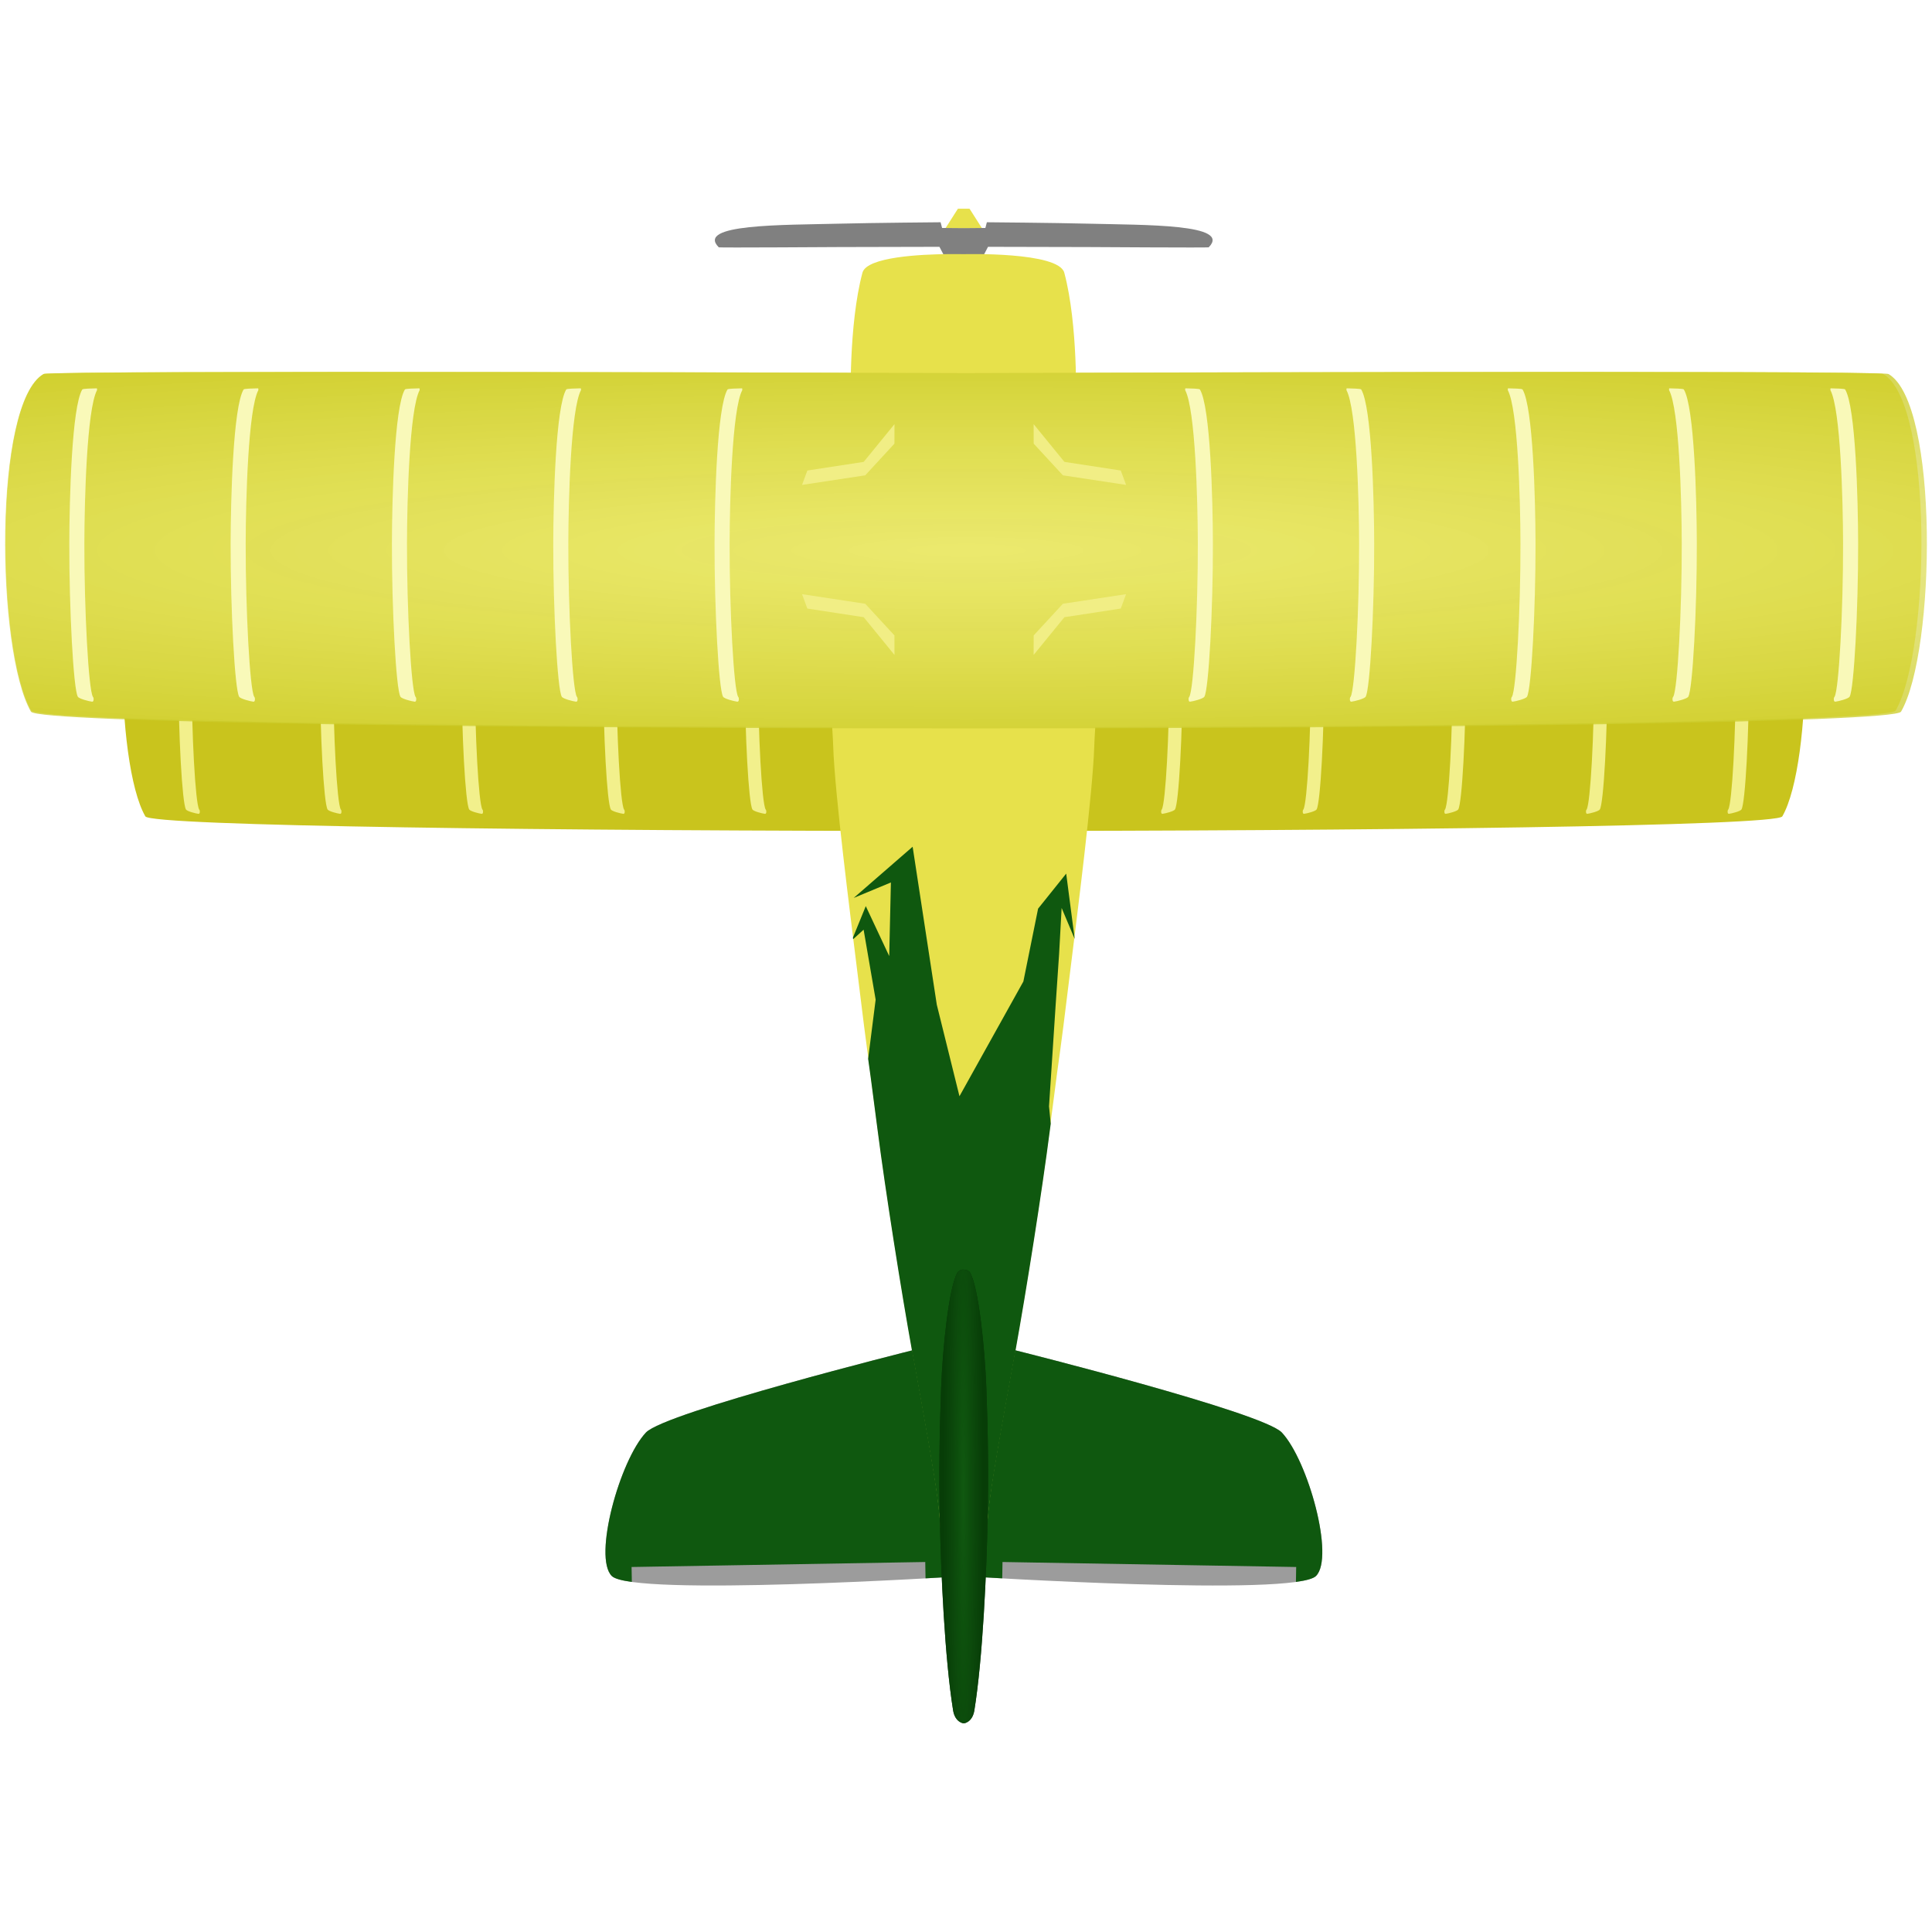 <?xml version="1.0" encoding="UTF-8" standalone="no"?>
<!-- Created with Inkscape (http://www.inkscape.org/) -->

<svg
   version="1.1"
   id="svg1"
   width="500"
   height="500"
   viewBox="0 0 500 500"
   sodipodi:docname="trickster_corny.svg"
   inkscape:version="1.3.2 (091e20e, 2023-11-25, custom)"
   xmlns:inkscape="http://www.inkscape.org/namespaces/inkscape"
   xmlns:sodipodi="http://sodipodi.sourceforge.net/DTD/sodipodi-0.dtd"
   xmlns:xlink="http://www.w3.org/1999/xlink"
   xmlns="http://www.w3.org/2000/svg"
   xmlns:svg="http://www.w3.org/2000/svg">
  <defs
     id="defs1">
    <linearGradient
       id="linearGradient92"
       inkscape:collect="always">
      <stop
         style="stop-color:#105810;stop-opacity:1;"
         offset="0"
         id="stop93" />
      <stop
         style="stop-color:#084208;stop-opacity:0.75;"
         offset="0.855"
         id="stop94" />
    </linearGradient>
    <linearGradient
       id="linearGradient91"
       inkscape:collect="always">
      <stop
         style="stop-color:#eded7f;stop-opacity:0.665;"
         offset="0.003"
         id="stop91" />
      <stop
         style="stop-color:#c7c71e;stop-opacity:0.802;"
         offset="1"
         id="stop92" />
    </linearGradient>
    <linearGradient
       id="linearGradient25"
       inkscape:collect="always">
      <stop
         style="stop-color:#f1f1f1;stop-opacity:1;"
         offset="0"
         id="stop26" />
      <stop
         style="stop-color:#c2c2c2;stop-opacity:0;"
         offset="1"
         id="stop27" />
    </linearGradient>
    <linearGradient
       id="linearGradient23"
       inkscape:collect="always">
      <stop
         style="stop-color:#ececec;stop-opacity:1;"
         offset="0"
         id="stop24" />
      <stop
         style="stop-color:#afafaf;stop-opacity:0;"
         offset="0.997"
         id="stop25" />
    </linearGradient>
    <radialGradient
       inkscape:collect="always"
       xlink:href="#linearGradient25"
       id="radialGradient27"
       cx="249.666"
       cy="130.8"
       fx="249.666"
       fy="130.8"
       r="29.181"
       gradientTransform="matrix(0.673,0,0,2.459,82.064,-190.617)"
       gradientUnits="userSpaceOnUse" />
    <radialGradient
       inkscape:collect="always"
       xlink:href="#linearGradient23"
       id="radialGradient77"
       gradientUnits="userSpaceOnUse"
       gradientTransform="matrix(0.839,0,0,7.703,40.381,-2241.295)"
       cx="250.848"
       cy="325.066"
       fx="250.848"
       fy="325.066"
       r="34.325" />
    <radialGradient
       inkscape:collect="always"
       xlink:href="#linearGradient92"
       id="radialGradient94"
       cx="250.848"
       cy="432.015"
       fx="250.848"
       fy="432.015"
       r="6.276"
       gradientTransform="matrix(0.971,0,0,27.69,7.194,-11529.864)"
       gradientUnits="userSpaceOnUse" />
    <inkscape:path-effect
       effect="bspline"
       id="path-effect729"
       is_visible="true"
       lpeversion="1"
       weight="33.333"
       steps="2"
       helper_size="0"
       apply_no_weight="true"
       apply_with_weight="true"
       only_selected="false"
       uniform="false" />
    <inkscape:path-effect
       effect="bspline"
       id="path-effect1385"
       is_visible="true"
       lpeversion="1"
       weight="33.333"
       steps="2"
       helper_size="0"
       apply_no_weight="true"
       apply_with_weight="true"
       only_selected="false"
       uniform="false" />
    <inkscape:path-effect
       effect="bspline"
       id="path-effect312"
       is_visible="true"
       lpeversion="1"
       weight="33.333"
       steps="2"
       helper_size="0"
       apply_no_weight="true"
       apply_with_weight="true"
       only_selected="false"
       uniform="false" />
    <inkscape:path-effect
       effect="bspline"
       id="path-effect50"
       is_visible="true"
       lpeversion="1"
       weight="33.333"
       steps="2"
       helper_size="0"
       apply_no_weight="true"
       apply_with_weight="true"
       only_selected="false"
       uniform="false" />
    <inkscape:path-effect
       effect="bspline"
       id="path-effect52"
       is_visible="true"
       lpeversion="1"
       weight="33.333"
       steps="2"
       helper_size="0"
       apply_no_weight="true"
       apply_with_weight="true"
       only_selected="false"
       uniform="false" />
    <inkscape:path-effect
       effect="bspline"
       id="path-effect54"
       is_visible="true"
       lpeversion="1"
       weight="33.333"
       steps="2"
       helper_size="0"
       apply_no_weight="true"
       apply_with_weight="true"
       only_selected="false"
       uniform="false" />
    <radialGradient
       inkscape:collect="always"
       xlink:href="#linearGradient91"
       id="radialGradient32"
       gradientUnits="userSpaceOnUse"
       gradientTransform="matrix(2.113,0,0,0.238,-278.541,141.325)"
       cx="250.872"
       cy="195.696"
       fx="250.872"
       fy="195.696"
       r="248.183" />
  </defs>
  <sodipodi:namedview
     id="namedview1"
     pagecolor="#ffffff"
     bordercolor="#000000"
     borderopacity="0.25"
     inkscape:showpageshadow="2"
     inkscape:pageopacity="0.0"
     inkscape:pagecheckerboard="0"
     inkscape:deskcolor="#d1d1d1"
     showguides="true"
     inkscape:zoom="1"
     inkscape:cx="229"
     inkscape:cy="186.5"
     inkscape:window-width="3440"
     inkscape:window-height="1417"
     inkscape:window-x="-8"
     inkscape:window-y="-8"
     inkscape:window-maximized="1"
     inkscape:current-layer="g1" />
  <g
     inkscape:groupmode="layer"
     inkscape:label="Image"
     id="g1"
     transform="translate(-1.435,-45.48)">
    <path
       id="path5"
       style="fill:#e7e14b;fill-opacity:1;stroke-width:8.315;paint-order:markers fill stroke"
       d="m 250.814,99.496 -1.475,0.004 -3.25,5.104 4.717,0.01 h 0.084 l 4.717,-0.01 -3.25,-5.104 -1.475,-0.004 z"
       inkscape:label="Винт" />
    <path
       id="path10"
       style="fill:#808080;fill-opacity:1;stroke-width:8.315;paint-order:markers fill stroke"
       d="m 244.861,103 c 0,0 -17.383,0.143 -26.115,0.363 -14.712,0.372 -37.376,0.038 -31.287,6.127 0.121,0.121 31.119,-0.074 31.119,-0.074 l 25.986,-0.059 1.084,2.076 5.201,-0.047 5.199,0.047 1.086,-2.076 25.986,0.059 c 0,0 30.996,0.195 31.117,0.074 6.089,-6.089 -16.575,-5.755 -31.287,-6.127 C 274.219,103.143 256.835,103 256.835,103 l -0.385,1.477 -5.602,0.049 -5.602,-0.049 z"
       inkscape:label="Пропеллер" />
    <path
       id="path11"
       style="fill:#e7e14b;fill-opacity:1;stroke-width:8.315;paint-order:markers fill stroke"
       d="m 246.901,111.238 c -7.008,0.06 -21.16,0.695 -22.266,4.822 -3.606,13.456 -3.027,33.889 -3.027,33.889 l 29.146,0.133 29.146,-0.133 c 0,0 0.578,-20.432 -3.027,-33.889 -1.466,-5.47 -25.803,-4.807 -26.009,-4.804 -0.207,0.003 -1.683,-0.038 -3.963,-0.018 z"
       sodipodi:nodetypes="sscccscs"
       inkscape:label="Двигатель" />
    <path
       id="path16"
       style="display:none;fill:url(#radialGradient27);stroke-width:8.315;paint-order:markers fill stroke"
       d="m 246.995,111.238 c -7.008,0.06 -21.16,0.695 -22.266,4.822 -3.606,13.456 -3.027,33.889 -3.027,33.889 l 29.146,0.133 29.146,-0.133 c 0,0 0.578,-20.432 -3.027,-33.889 -1.466,-5.47 -25.803,-4.807 -26.009,-4.804 -0.207,0.003 -1.683,-0.038 -3.963,-0.018 z"
       sodipodi:nodetypes="sscccscs"
       inkscape:label="Градиент двигателя" />
    <path
       id="path17"
       style="fill:#9c9c9c;fill-opacity:1;stroke-width:8.315;paint-order:markers fill stroke"
       d="m 237.521,394.951 c 0,0 -63.974,15.984 -68.924,21.27 -6.778,7.238 -13.707,32.253 -8.838,37.123 5.44,5.44 88.613,0.202 91.127,0.043 2.508,0.159 85.688,5.398 91.129,-0.043 4.87,-4.87 -2.059,-29.885 -8.838,-37.123 -4.95,-5.285 -68.924,-21.27 -68.924,-21.27 l -13.366,-0.266 z"
       sodipodi:nodetypes="csscssccc"
       inkscape:label="Задние закрылки" />
    <path
       id="path64"
       style="fill:#c9c41d;fill-opacity:1;stroke-width:7.293;paint-order:markers fill stroke"
       d="m 147.062,179.809 c -52.086,-0.064 -104.373,-0.012 -105.171,0.449 -11.467,6.62 -10.731,62.829 -2.842,76.494 2.916,5.051 420.735,5.051 423.651,0 7.889,-13.665 8.625,-69.873 -2.842,-76.494 -1.593,-0.92 -208.186,-0.208 -208.823,-0.206 0,0 -0.319,1e-5 -0.32,0 -0.318,-8.8e-4 -51.726,-0.18 -103.652,-0.243 z"
       sodipodi:nodetypes="scsssccs"
       inkscape:label="Нижнее крыло" />
    <path
       id="path74"
       style="fill:#0f580f;fill-opacity:1;stroke-width:8.315;paint-order:markers fill stroke"
       d="m 250.887,394.686 -13.365,0.266 c 0,0 -63.974,15.984 -68.924,21.27 -6.778,7.238 -13.707,32.253 -8.838,37.123 0.664,0.664 2.501,1.167 5.193,1.541 l -0.065,-3.867 76.002,-1.293 0.072,4.227 c 4.342,-0.245 9.495,-0.537 9.924,-0.564 0.428,0.027 5.581,0.32 9.926,0.564 l 0.072,-4.227 76.002,1.293 -0.066,3.867 c 2.693,-0.375 4.531,-0.877 5.195,-1.541 4.87,-4.87 -2.059,-29.885 -8.838,-37.123 -4.95,-5.285 -68.924,-21.27 -68.924,-21.27 z"
       inkscape:label="Заднее крыло" />
    <path
       id="path76"
       style="fill:#e7e14b;fill-opacity:1;stroke-width:8.315;paint-order:markers fill stroke"
       d="m 223.852,208.564 c -9.625,9.625 -7.131,19.371 -6.783,30.111 0.397,12.232 4.494,44.087 5.84,55.037 4.218,34.313 1.802,13.862 5.623,43.594 2.064,16.055 6.116,41.703 8.994,57.633 7.726,42.76 7.027,39.105 7.902,58.705 0.048,1.073 2.306,34.539 3.232,35.465 0.706,0.706 1.457,0.849 2.187,0.859 0.73,0.01 1.483,-0.131 2.19,-0.838 0.926,-0.926 3.183,-34.393 3.23,-35.467 0.875,-19.6 0.177,-15.943 7.902,-58.703 2.878,-15.93 6.931,-41.577 8.994,-57.633 3.821,-29.732 1.407,-9.283 5.625,-43.596 1.346,-10.95 5.441,-42.805 5.838,-55.037 0.348,-10.74 2.842,-20.486 -6.783,-30.111 -11.978,-11.978 -24.546,-11.605 -29.119,-11.479 -4.573,0.126 -15.094,1.68 -24.873,11.459 z"
       sodipodi:nodetypes="ssssssscssssssscss"
       inkscape:label="Основа" />
    <path
       id="path1"
       style="fill:#0f580f;fill-opacity:1;stroke-width:8.315;paint-order:markers fill stroke"
       inkscape:label="Основа"
       d="m 249.745,329.186 -5.87,-23.7 -6.25,-40.875 -15.25,13.25 9.625,-4 -0.436,19.051 -6.064,-12.926 -3.326,8.145 c 0.014,0.116 0.035,0.3 0.049,0.414 l 2.715,-2.465 3.113,18.1 -1.943,15.336 c 0.369,2.636 0.685,4.746 2.424,18.277 2.064,16.055 6.116,41.703 8.994,57.633 7.726,42.76 7.027,39.105 7.902,58.705 0.048,1.073 2.306,34.539 3.232,35.465 0.706,0.706 1.457,0.85 2.188,0.859 0.73,0.01 1.483,-0.132 2.189,-0.838 0.926,-0.926 3.183,-34.393 3.23,-35.467 0.875,-19.6 0.177,-15.943 7.902,-58.703 2.878,-15.93 6.931,-41.577 8.994,-57.633 0.144,-1.121 0.074,-0.53 0.201,-1.514 l -0.444,-4.489 1.721,-26.325 0.891,-13.166 0.652,-11.857 3.381,8.016 -2.2,-16.912 -7.274,9.07 -3.811,18.853 z"
       sodipodi:nodetypes="ccccccccccccsssscsssscccccccccc" />
    <path
       id="path77"
       style="display:none;fill:url(#radialGradient77);fill-opacity:1;stroke-width:8.315;paint-order:markers fill stroke"
       d="m 223.856,208.443 c -9.625,9.625 -7.131,19.371 -6.783,30.111 0.397,12.232 4.494,44.087 5.84,55.037 4.218,34.313 1.802,13.862 5.623,43.594 2.064,16.055 6.116,41.703 8.994,57.633 7.726,42.76 7.027,39.105 7.902,58.705 0.048,1.073 2.306,34.539 3.232,35.465 0.706,0.706 1.457,0.849 2.187,0.859 0.73,0.01 1.483,-0.131 2.19,-0.838 0.926,-0.926 3.183,-34.393 3.23,-35.467 0.875,-19.6 0.177,-15.943 7.902,-58.703 2.878,-15.93 6.931,-41.577 8.994,-57.633 3.821,-29.732 1.407,-9.283 5.625,-43.596 1.346,-10.95 5.441,-42.805 5.838,-55.037 0.348,-10.74 2.842,-20.486 -6.783,-30.111 -11.978,-11.978 -24.546,-11.605 -29.119,-11.479 -4.573,0.126 -15.094,1.68 -24.873,11.459 z"
       sodipodi:nodetypes="ssssssscssssssscss"
       inkscape:label="Градиент основы" />
    <path
       id="path78"
       style="fill:#052e05;fill-opacity:1;stroke-width:8.349;paint-order:markers fill stroke"
       d="m 249.206,374.831 c -2.229,3.86 -3.828,19.714 -4.207,29.773 -0.443,11.767 -0.573,22.233 -0.335,34.006 0.276,13.701 1.251,35.974 3.434,49.503 0.493,3.055 2.597,3.396 2.752,3.346 0.156,0.05 2.257,-0.292 2.75,-3.346 2.183,-13.529 3.158,-35.802 3.434,-49.503 0.237,-11.773 0.108,-22.239 -0.335,-34.006 -0.379,-10.059 -1.976,-25.913 -4.205,-29.773 -0.382,-0.662 -1.301,-0.793 -1.893,-0.781 -0.592,0.013 -1.186,0.422 -1.394,0.781 z"
       sodipodi:nodetypes="sssscsssscs"
       inkscape:label="ЗВ крыло" />
    <path
       id="path92"
       style="display:inline;fill:url(#radialGradient94);stroke-width:8.348;paint-order:markers fill stroke"
       d="m 249.206,374.839 c -2.229,3.86 -3.827,19.712 -4.206,29.769 -0.443,11.765 -0.572,22.23 -0.335,34.001 0.276,13.699 1.251,35.969 3.434,49.496 0.493,3.054 2.596,3.396 2.751,3.346 0.156,0.05 2.257,-0.292 2.749,-3.346 2.182,-13.527 3.158,-35.797 3.434,-49.496 0.237,-11.771 0.108,-22.236 -0.335,-34.001 -0.379,-10.057 -1.976,-25.909 -4.204,-29.769 -0.382,-0.662 -1.301,-0.793 -1.893,-0.78 -0.592,0.013 -1.186,0.422 -1.393,0.78 z"
       sodipodi:nodetypes="sssscsssscs"
       inkscape:label="Градиент зв крыла " />
    <path
       id="path26"
       style="fill:#f2f08c;fill-opacity:1;stroke-width:4.017;paint-order:markers fill stroke"
       inkscape:label="Рельеф"
       d="m 301.211,184.9 c -0.054,0.007 -0.075,0.367 -0.048,0.418 2.308,4.351 2.851,24.89 2.874,34.852 0.034,14.845 -0.935,33.214 -1.938,34.819 -0.017,0.027 -0.045,0.044 -0.07,0.081 -0.025,0.035 -0.047,0.102 -0.069,0.19 -0.05,0.202 -0.071,0.843 0.303,0.84 0.747,-0.094 2.955,-0.648 3.256,-1.13 1.003,-1.605 1.974,-19.976 1.939,-34.821 -0.023,-10.071 -0.56,-31.037 -2.951,-34.996 -0.113,-0.187 -2.211,-0.236 -3.297,-0.254 z m 36.647,0 c -0.054,0.007 -0.075,0.367 -0.048,0.418 2.308,4.351 2.851,24.89 2.874,34.852 0.034,14.845 -0.935,33.214 -1.938,34.819 -0.017,0.027 -0.045,0.044 -0.07,0.081 -0.025,0.035 -0.047,0.102 -0.069,0.19 -0.05,0.202 -0.071,0.843 0.304,0.84 0.747,-0.094 2.955,-0.648 3.256,-1.13 1.003,-1.605 1.974,-19.976 1.939,-34.821 -0.023,-10.071 -0.56,-31.037 -2.951,-34.996 -0.113,-0.187 -2.211,-0.236 -3.297,-0.254 z m 36.657,0 c -0.054,0.007 -0.075,0.367 -0.048,0.418 2.308,4.351 2.853,24.89 2.876,34.852 0.034,14.845 -0.937,33.214 -1.939,34.819 -0.017,0.027 -0.045,0.044 -0.07,0.081 -0.025,0.035 -0.047,0.102 -0.069,0.19 -0.05,0.202 -0.071,0.843 0.303,0.84 0.747,-0.094 2.955,-0.648 3.256,-1.13 1.003,-1.605 1.974,-19.976 1.939,-34.821 -0.023,-10.071 -0.56,-31.037 -2.951,-34.996 -0.113,-0.187 -2.211,-0.236 -3.297,-0.254 z m 36.647,0 c -0.054,0.007 -0.075,0.367 -0.048,0.418 2.308,4.351 2.853,24.89 2.876,34.852 0.034,14.845 -0.937,33.214 -1.939,34.819 -0.017,0.027 -0.045,0.044 -0.07,0.081 -0.025,0.035 -0.047,0.102 -0.069,0.19 -0.05,0.202 -0.071,0.843 0.303,0.84 0.747,-0.094 2.955,-0.648 3.256,-1.13 1.003,-1.605 1.974,-19.976 1.939,-34.821 -0.023,-10.071 -0.56,-31.037 -2.951,-34.996 -0.113,-0.187 -2.211,-0.236 -3.297,-0.254 z m 36.654,0 c -0.054,0.007 -0.075,0.367 -0.048,0.418 2.308,4.351 2.853,24.89 2.876,34.852 0.034,14.845 -0.937,33.214 -1.939,34.819 -0.017,0.027 -0.045,0.044 -0.07,0.081 -0.025,0.035 -0.047,0.102 -0.069,0.19 -0.05,0.202 -0.071,0.843 0.303,0.84 0.747,-0.094 2.955,-0.648 3.256,-1.13 1.003,-1.605 1.974,-19.976 1.939,-34.821 -0.023,-10.071 -0.56,-31.037 -2.951,-34.996 -0.113,-0.187 -2.211,-0.236 -3.297,-0.254 z m -393.943,0.004 c -1.087,0.018 -3.184,0.067 -3.297,0.254 -2.391,3.959 -2.928,24.925 -2.951,34.996 -0.034,14.845 0.937,33.216 1.939,34.821 0.301,0.482 2.509,1.036 3.256,1.13 0.374,0.003 0.353,-0.638 0.304,-0.84 -0.022,-0.088 -0.044,-0.155 -0.069,-0.19 -0.025,-0.036 -0.053,-0.053 -0.07,-0.081 -1.003,-1.605 -1.974,-19.975 -1.939,-34.819 0.023,-9.962 0.568,-30.5 2.876,-34.852 0.027,-0.051 0.006,-0.411 -0.048,-0.418 z m 36.654,0 c -1.087,0.018 -3.184,0.067 -3.297,0.254 -2.391,3.959 -2.928,24.925 -2.951,34.996 -0.034,14.845 0.937,33.216 1.939,34.821 0.301,0.482 2.509,1.036 3.256,1.13 0.374,0.003 0.353,-0.638 0.304,-0.84 -0.022,-0.088 -0.044,-0.155 -0.069,-0.19 -0.025,-0.036 -0.053,-0.053 -0.07,-0.081 -1.003,-1.605 -1.974,-19.975 -1.939,-34.819 0.023,-9.962 0.568,-30.5 2.876,-34.852 0.027,-0.051 0.006,-0.411 -0.048,-0.418 z m 36.647,0 c -1.087,0.018 -3.184,0.067 -3.297,0.254 -2.391,3.959 -2.928,24.925 -2.951,34.996 -0.034,14.845 0.937,33.216 1.939,34.821 0.301,0.482 2.509,1.036 3.256,1.13 0.374,0.003 0.353,-0.638 0.303,-0.84 -0.022,-0.088 -0.044,-0.155 -0.069,-0.19 -0.025,-0.036 -0.053,-0.053 -0.07,-0.081 -1.003,-1.605 -1.974,-19.975 -1.939,-34.819 0.023,-9.962 0.568,-30.5 2.876,-34.852 0.027,-0.051 0.006,-0.411 -0.048,-0.418 z m 36.657,0 c -1.087,0.018 -3.184,0.067 -3.297,0.254 -2.391,3.959 -2.928,24.925 -2.951,34.996 -0.034,14.845 0.937,33.216 1.939,34.821 0.301,0.482 2.511,1.036 3.258,1.13 0.374,0.003 0.353,-0.638 0.303,-0.84 -0.022,-0.088 -0.046,-0.155 -0.07,-0.19 -0.025,-0.036 -0.051,-0.053 -0.069,-0.081 -1.003,-1.605 -1.974,-19.975 -1.939,-34.819 0.023,-9.962 0.566,-30.5 2.874,-34.852 0.027,-0.051 0.006,-0.411 -0.048,-0.418 z m 36.647,0 c -1.087,0.018 -3.184,0.067 -3.297,0.254 -2.391,3.959 -2.928,24.925 -2.951,34.996 -0.034,14.845 0.937,33.216 1.939,34.821 0.301,0.482 2.511,1.036 3.258,1.13 0.374,0.003 0.353,-0.638 0.304,-0.84 -0.022,-0.088 -0.046,-0.155 -0.07,-0.19 -0.025,-0.036 -0.051,-0.053 -0.069,-0.081 -1.003,-1.605 -1.974,-19.975 -1.939,-34.819 0.023,-9.962 0.566,-30.5 2.874,-34.852 0.027,-0.051 0.006,-0.411 -0.048,-0.418 z" />
    <path
       id="path29"
       style="fill:#e7e14b;fill-opacity:1;stroke-width:8.306;paint-order:markers fill stroke"
       d="m 132.554,141.754 c -59.319,-0.072 -118.868,-0.013 -119.777,0.511 -13.059,7.54 -12.222,71.555 -3.237,87.117 3.321,5.752 479.163,5.752 482.484,0 8.985,-15.562 9.823,-79.577 -3.237,-87.117 -1.815,-1.048 -237.097,-0.237 -237.823,-0.234 0,0 -0.364,1e-5 -0.365,0 -0.362,-0.001 -58.909,-0.205 -118.046,-0.277 z"
       sodipodi:nodetypes="scsssccs"
       inkscape:label="Верхнее крыло" />
    <path
       id="path30"
       style="display:inline;fill:url(#radialGradient32);stroke-width:8.332;paint-order:markers fill stroke"
       d="m 132.841,141.761 c -59.502,-0.073 -119.235,-0.013 -120.146,0.513 -13.1,7.563 -12.259,71.775 -3.247,87.385 3.331,5.77 480.641,5.77 483.973,0 9.013,-15.61 9.853,-79.822 -3.247,-87.385 -1.82,-1.051 -237.828,-0.237 -238.557,-0.235 0,0 -0.365,1e-5 -0.366,0 -0.364,-0.001 -59.091,-0.205 -118.41,-0.278 z"
       sodipodi:nodetypes="scsssccs"
       inkscape:label="Градиент в крыла" />
    <path
       id="path31"
       style="fill:#f1ee85;fill-opacity:1;stroke-width:8.315;paint-order:markers fill stroke"
       d="m 232.928,155.25 -7.969,9.766 -14.582,2.234 -1.377,3.725 16.355,-2.48 7.559,-8.193 z m 36.01,0 0.014,5.051 7.559,8.193 16.355,2.48 -1.377,-3.725 -14.582,-2.234 z m -59.938,44 1.377,3.725 14.582,2.234 7.969,9.766 -0.014,-5.051 -7.559,-8.193 z m 83.865,0 -16.355,2.48 -7.559,8.193 -0.014,5.051 7.969,-9.766 14.582,-2.234 z"
       inkscape:label="Перекрестие" />
    <path
       id="path32"
       style="fill:#f9f9b9;fill-opacity:1;stroke-width:4.576;paint-order:markers fill stroke"
       inkscape:label="Рельеф"
       d="m 308.213,145.977 c -0.062,0.008 -0.085,0.418 -0.055,0.477 2.629,4.956 3.247,28.35 3.273,39.697 0.039,16.909 -1.065,37.832 -2.207,39.66 -0.019,0.031 -0.051,0.05 -0.08,0.092 -0.028,0.04 -0.053,0.116 -0.078,0.217 -0.057,0.231 -0.081,0.96 0.346,0.957 0.851,-0.107 3.366,-0.738 3.709,-1.287 1.142,-1.828 2.248,-22.754 2.209,-39.662 -0.026,-11.471 -0.637,-35.352 -3.361,-39.861 -0.129,-0.213 -2.518,-0.268 -3.756,-0.289 z m 41.742,0 c -0.062,0.008 -0.085,0.418 -0.055,0.477 2.629,4.956 3.247,28.35 3.273,39.697 0.039,16.909 -1.065,37.832 -2.207,39.66 -0.019,0.031 -0.051,0.05 -0.08,0.092 -0.028,0.04 -0.053,0.116 -0.078,0.217 -0.057,0.231 -0.081,0.96 0.346,0.957 0.851,-0.107 3.366,-0.738 3.709,-1.287 1.142,-1.828 2.248,-22.754 2.209,-39.662 -0.026,-11.471 -0.637,-35.352 -3.361,-39.861 -0.129,-0.213 -2.518,-0.268 -3.756,-0.289 z m 41.754,0 c -0.062,0.008 -0.085,0.418 -0.055,0.477 2.629,4.956 3.249,28.35 3.275,39.697 0.039,16.909 -1.067,37.832 -2.209,39.66 -0.019,0.031 -0.051,0.05 -0.08,0.092 -0.028,0.04 -0.053,0.116 -0.078,0.217 -0.057,0.231 -0.081,0.96 0.346,0.957 0.851,-0.107 3.366,-0.738 3.709,-1.287 1.142,-1.828 2.248,-22.754 2.209,-39.662 -0.026,-11.471 -0.637,-35.352 -3.361,-39.861 -0.129,-0.213 -2.518,-0.268 -3.756,-0.289 z m 41.742,0 c -0.062,0.008 -0.085,0.418 -0.055,0.477 2.629,4.956 3.249,28.35 3.275,39.697 0.039,16.909 -1.067,37.832 -2.209,39.66 -0.019,0.031 -0.051,0.05 -0.08,0.092 -0.028,0.04 -0.053,0.116 -0.078,0.217 -0.057,0.231 -0.081,0.96 0.346,0.957 0.851,-0.107 3.366,-0.738 3.709,-1.287 1.142,-1.828 2.248,-22.754 2.209,-39.662 -0.026,-11.471 -0.637,-35.352 -3.361,-39.861 -0.129,-0.213 -2.518,-0.268 -3.756,-0.289 z m 41.75,0 c -0.062,0.008 -0.085,0.418 -0.055,0.477 2.629,4.956 3.249,28.35 3.275,39.697 0.039,16.909 -1.067,37.832 -2.209,39.66 -0.019,0.031 -0.051,0.05 -0.08,0.092 -0.028,0.04 -0.053,0.116 -0.078,0.217 -0.057,0.231 -0.081,0.96 0.346,0.957 0.851,-0.107 3.366,-0.738 3.709,-1.287 1.142,-1.828 2.248,-22.754 2.209,-39.662 -0.026,-11.471 -0.637,-35.352 -3.361,-39.861 -0.129,-0.213 -2.518,-0.268 -3.756,-0.289 z m -448.713,0.004 c -1.238,0.021 -3.627,0.076 -3.756,0.289 -2.724,4.51 -3.335,28.39 -3.361,39.861 -0.039,16.909 1.067,37.834 2.209,39.662 0.343,0.549 2.858,1.181 3.709,1.287 0.426,0.003 0.402,-0.726 0.346,-0.957 -0.025,-0.101 -0.05,-0.176 -0.078,-0.217 -0.029,-0.042 -0.061,-0.061 -0.08,-0.092 -1.142,-1.828 -2.248,-22.752 -2.209,-39.66 0.026,-11.347 0.647,-34.741 3.275,-39.697 0.031,-0.058 0.007,-0.469 -0.055,-0.477 z m 41.75,0 c -1.238,0.021 -3.627,0.076 -3.756,0.289 -2.724,4.51 -3.335,28.39 -3.361,39.861 -0.039,16.909 1.067,37.834 2.209,39.662 0.343,0.549 2.858,1.181 3.709,1.287 0.426,0.003 0.402,-0.726 0.346,-0.957 -0.025,-0.101 -0.05,-0.176 -0.078,-0.217 -0.029,-0.042 -0.061,-0.061 -0.08,-0.092 -1.142,-1.828 -2.248,-22.752 -2.209,-39.66 0.026,-11.347 0.647,-34.741 3.275,-39.697 0.031,-0.058 0.007,-0.469 -0.055,-0.477 z m 41.742,0 c -1.238,0.021 -3.627,0.076 -3.756,0.289 -2.724,4.51 -3.335,28.39 -3.361,39.861 -0.039,16.909 1.067,37.834 2.209,39.662 0.343,0.549 2.858,1.181 3.709,1.287 0.426,0.003 0.402,-0.726 0.346,-0.957 -0.025,-0.101 -0.05,-0.176 -0.078,-0.217 -0.029,-0.042 -0.061,-0.061 -0.08,-0.092 -1.142,-1.828 -2.248,-22.752 -2.209,-39.66 0.026,-11.347 0.647,-34.741 3.275,-39.697 0.031,-0.058 0.007,-0.469 -0.055,-0.477 z m 41.754,0 c -1.238,0.021 -3.627,0.076 -3.756,0.289 -2.724,4.51 -3.335,28.39 -3.361,39.861 -0.039,16.909 1.067,37.834 2.209,39.662 0.343,0.549 2.86,1.181 3.711,1.287 0.426,0.003 0.402,-0.726 0.346,-0.957 -0.025,-0.101 -0.052,-0.176 -0.08,-0.217 -0.029,-0.042 -0.059,-0.061 -0.078,-0.092 -1.142,-1.828 -2.248,-22.752 -2.209,-39.66 0.026,-11.347 0.645,-34.741 3.273,-39.697 0.031,-0.058 0.007,-0.469 -0.055,-0.477 z m 41.742,0 c -1.238,0.021 -3.627,0.076 -3.756,0.289 -2.724,4.51 -3.335,28.39 -3.361,39.861 -0.039,16.909 1.067,37.834 2.209,39.662 0.343,0.549 2.86,1.181 3.711,1.287 0.426,0.003 0.402,-0.726 0.346,-0.957 -0.025,-0.101 -0.052,-0.176 -0.08,-0.217 -0.029,-0.042 -0.059,-0.061 -0.078,-0.092 -1.142,-1.828 -2.248,-22.752 -2.209,-39.66 0.026,-11.347 0.645,-34.741 3.273,-39.697 0.031,-0.058 0.007,-0.469 -0.055,-0.477 z" />
  </g>
</svg>
